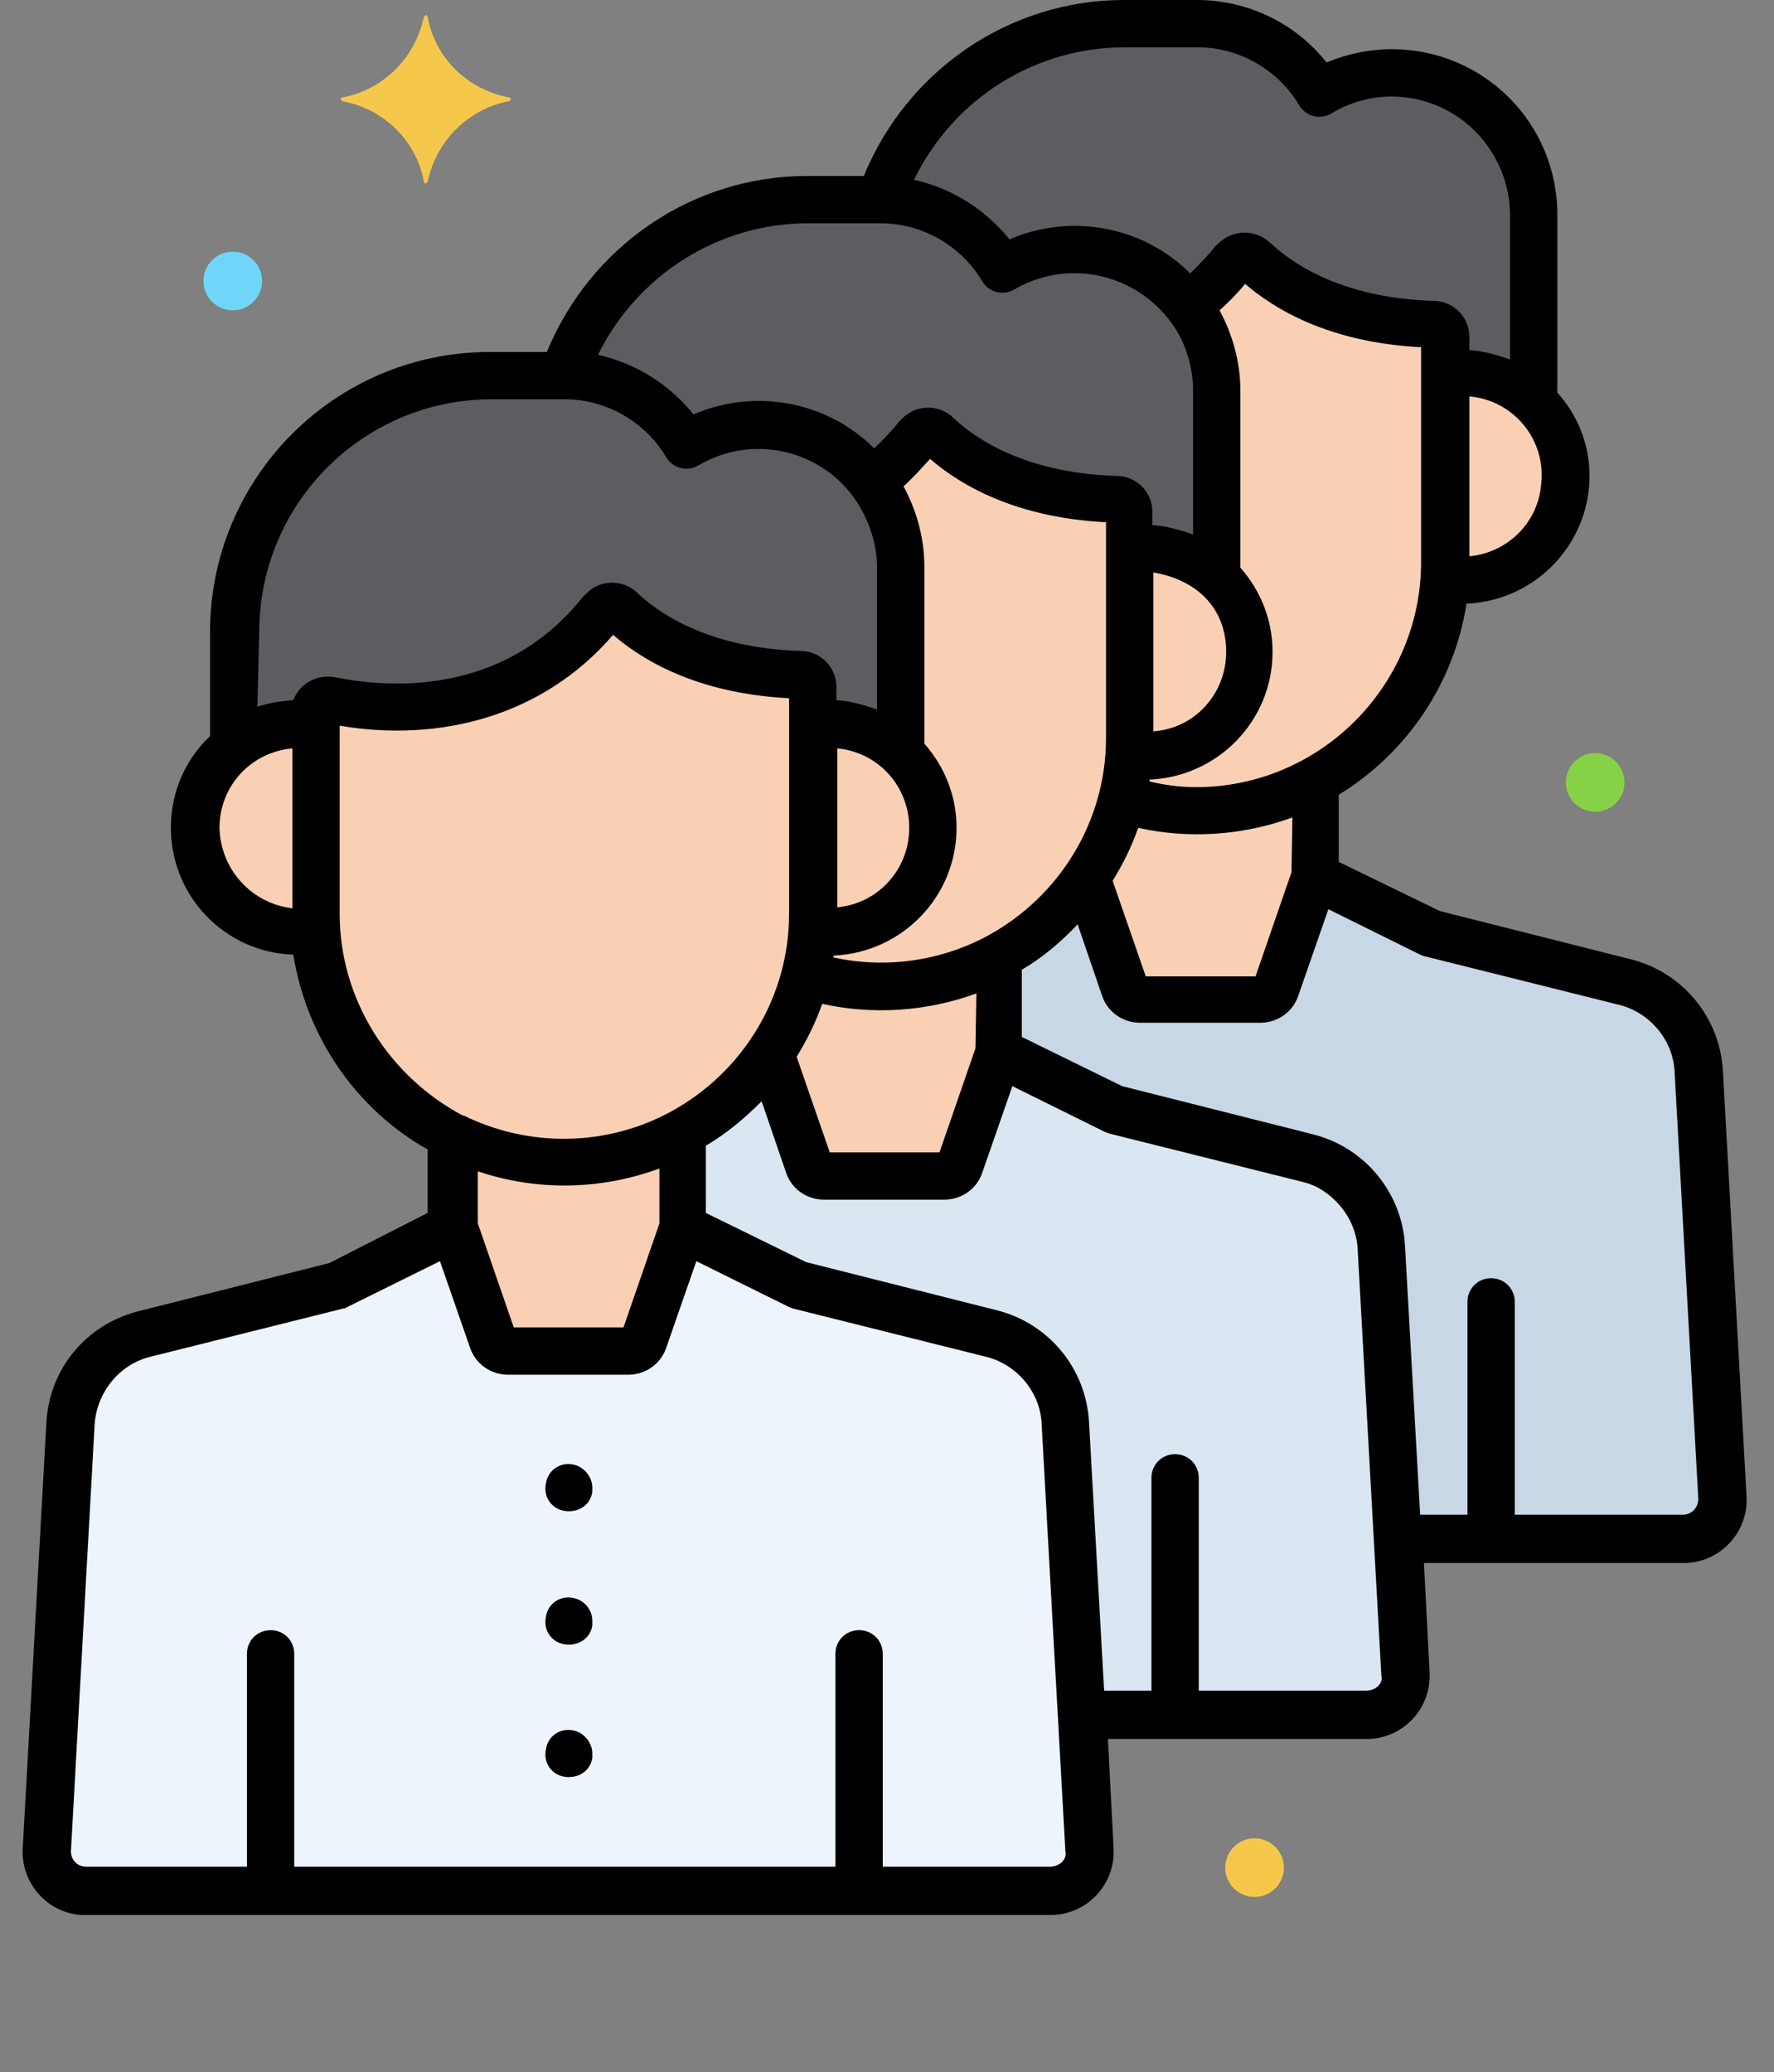 <?xml version="1.0" encoding="utf-8"?>
<!-- Generator: Adobe Illustrator 24.1.0, SVG Export Plug-In . SVG Version: 6.00 Build 0)  -->
<svg version="1.1" id="Layer_1" xmlns="http://www.w3.org/2000/svg" xmlns:xlink="http://www.w3.org/1999/xlink" x="0px" y="0px"
	 viewBox="0 0 375 438" style="enable-background:new 0 0 375 438;" xml:space="preserve">
<rect x="0" y="0" width="375" height="438" fill="#808080" stroke="none"/>
<style type="text/css">
	.st0{fill:#C7D7E5;}
	.st1{fill:#F9D0B4;}
	.st2{fill:#5B5D60;}
	.st3{fill:#DAE6F1;}
	.st4{fill:#EDF4FC;}
	.st5{fill:#F5C84C;}
	.st6{fill:#70D6F9;}
	.st7{fill:#87D147;}
</style>
<g id="Layer_44">
	<g>
		<path class="st0" d="M359.2,226.6c-0.6-9-6.8-16.8-15.6-19l-40.8-10.2l-24.6-12.2L270,209c-0.4,1.4-1.8,2.4-3.2,2.4h-25.4
			c-1.4,0-2.8-1-3.2-2.4l-8.2-23.6c-4.8,7-11,12.8-18.4,16.8v20.2l24.6,12.2l40.8,10.2c8.8,2.2,15.2,9.8,15.6,19l3.4,61.4h60.2
			c4.6,0,8.2-3.6,8.2-8.2c0-0.2,0-0.4,0-0.4L359.2,226.6z"/>
		<path class="st1" d="M309,78.8c-1.2,0-2.2,0-3.4,0.2v39.8c0,1.2,0,2.4-0.2,3.6c12,2,23.2-6.2,25.2-18.2S324.4,81,312.4,79
			C311.4,78.8,310.2,78.8,309,78.8z"/>
		<path class="st1" d="M305.6,71.2c0-1.4-1.2-2.8-2.8-2.8c-21.8-0.6-33.4-9.2-37.8-13.6c-1.2-1-3-1-4,0l-0.2,0.2
			c-2.8,3.6-6,6.8-9.6,9.4c4,5.2,6.2,11.6,6.2,18V122c8.8,8.4,9.2,22.2,0.8,31c-5,5.2-12.4,7.8-19.6,6.4c-0.2,3.2-0.8,6.4-1.4,9.4
			c5.2,1.6,10.6,2.4,16,2.4c29,0,52.4-23.6,52.6-52.6V72C305.6,71.8,305.6,71.4,305.6,71.2L305.6,71.2z"/>
		<path class="st2" d="M294.2,15.4c-5.4,0-10.8,1.4-15.4,4.2C273.4,10.6,263.6,5,253,5h-15.4c-23.4,0-44,15-51.4,37.2
			c10.6,0,20.4,5.6,25.8,14.6c13.2-8,30.2-4.6,39.2,7.8c3.6-2.8,6.8-6,9.6-9.4c1-1.2,2.8-1.4,4-0.4L265,55c4.4,4.4,16,13,37.8,13.6
			c1.4,0,2.6,1.2,2.8,2.8v0.8v7c6.8-1,13.6,1.2,18.6,5.8V45.4C324.2,28.8,310.8,15.4,294.2,15.4L294.2,15.4z"/>
		<path class="st1" d="M253,171.4c-5.4,0-10.8-0.8-16-2.6c-1.6,6-4,11.6-7.4,16.6l8.2,23.6c0.4,1.4,1.8,2.4,3.2,2.4h25.4
			c1.4,0,2.8-1,3.2-2.4l8.2-23.8V165C270.4,169.2,261.8,171.4,253,171.4L253,171.4z"/>
		<path class="st3" d="M292.2,263.8c-0.6-9-6.8-16.8-15.6-19l-40.8-10.2l-24.6-12.2l-8.2,23.8c-0.4,1.4-1.8,2.4-3.2,2.4h-25.4
			c-1.4,0-2.8-1-3.2-2.4l-8.2-23.6c-4.8,7-11,12.8-18.4,16.8v20.2l24.6,12.2L210,282c8.8,2.2,15.2,9.8,15.6,19l3.4,61.4h60
			c4.6,0,8.2-3.6,8.2-8.2c0-0.2,0-0.4,0-0.4L292.2,263.8z"/>
		<path class="st1" d="M242.2,116c-1.2,0-2.2,0-3.4,0.2V156c0,1.2,0,2.4-0.2,3.6c12,2,23.2-6.2,25.2-18.2s-6.2-23.2-18.2-25.2
			C244.6,116,243.4,116,242.2,116L242.2,116z"/>
		<path class="st1" d="M238.8,108.4c0-1.4-1.2-2.8-2.8-2.8c-21.8-0.6-33.4-9.2-37.8-13.6c-1.2-1-3-1-4,0l-0.2,0.2
			c-2.8,3.6-6,6.8-9.6,9.4c4,5.2,6.2,11.6,6.2,18V159c8.8,8.4,9.2,22.2,0.8,31c-5,5.2-12.4,7.8-19.6,6.4c-0.2,3.2-0.8,6.4-1.4,9.4
			c5.2,1.6,10.6,2.4,16,2.4c29,0,52.4-23.6,52.6-52.6v-46.4C238.8,108.8,238.8,108.6,238.8,108.4L238.8,108.4z"/>
		<path class="st2" d="M227.4,52.6c-5.4,0-10.8,1.4-15.4,4.2c-5.4-9-15.2-14.6-25.8-14.6h-15.4c-23.4,0-44,15-51.4,37.2
			c10.6,0,20.4,5.6,25.8,14.6c13.2-8,30.2-4.6,39.2,7.6c3.6-2.8,6.8-6,9.6-9.4c1-1.2,2.8-1.4,4-0.4l0.2,0.2c4.4,4.4,16,13,37.8,13.6
			c1.4,0,2.6,1.2,2.8,2.8v0.8v7c6.8-1,13.6,1.2,18.6,5.8V82.6C257.4,66,244,52.6,227.4,52.6z"/>
		<path class="st1" d="M170.4,206c-1.6,6-4,11.6-7.4,16.6l8.2,23.6c0.4,1.4,1.8,2.4,3.2,2.4h25.4c1.4,0,2.8-1,3.2-2.4l8.2-23.8
			v-20.2C198.6,209,184,210.4,170.4,206L170.4,206z"/>
		<path class="st4" d="M225.4,301c-0.6-9-6.8-16.8-15.6-19L169,271.8l-24.6-12.2l-8.2,23.8c-0.4,1.4-1.8,2.4-3.2,2.4h-25.6
			c-1.4,0-2.8-1-3.2-2.4L96,259.6l-24.6,12.2L30.6,282c-8.8,2.2-15.2,9.8-15.6,19l-5,90c-0.2,4.6,3.2,8.4,7.8,8.6h0.4h204.2
			c4.6,0,8.2-3.6,8.2-8.2c0-0.2,0-0.4,0-0.4L225.4,301z"/>
		<g>
			<path class="st1" d="M175.4,153c-1.2,0-2.2,0-3.4,0.2V193c0,1.2,0,2.4-0.2,3.6c12,2,23.2-6.2,25.2-18.2s-6.2-23.2-18.2-25.2
				C177.6,153.2,176.4,153,175.4,153L175.4,153z"/>
			<path class="st1" d="M66.8,193.2v-39.8c-12-2-23.2,6.2-25.2,18.2s6.2,23.2,18.2,25.2c2.4,0.4,4.8,0.4,7.2,0
				C66.8,195.4,66.8,194.2,66.8,193.2L66.8,193.2z"/>
			<path class="st1" d="M127.2,129.4c-19.2,24-47.4,20.6-57,18.6c-1.6-0.4-3,0.6-3.4,2.2v0.6v42.4c0,29,23.6,52.4,52.6,52.6
				c29,0,52.4-23.6,52.6-52.6v-47c0-0.2,0-0.6,0-0.8c0-1.4-1.2-2.8-2.8-2.8c-21.8-0.6-33.4-9.2-37.8-13.6c-1.2-1-3-1-4,0
				C127.4,129.2,127.4,129.2,127.2,129.4z"/>
		</g>
		<path class="st2" d="M63.4,153c1.2,0,2.2,0,3.4,0.2v-2.6c0-1.6,1.2-2.8,2.8-2.8h0.6c9.6,2,37.8,5.4,57-18.8c1-1.2,2.8-1.4,4-0.4
			l0.2,0.2c4.4,4.4,16,13,37.8,13.6c1.4,0,2.6,1.2,2.8,2.8v0.8v7c6.8-1,13.6,1.2,18.6,5.8v-39c0-16.6-13.4-30-30-30
			c-5.4,0-10.8,1.4-15.4,4.2c-5.4-9-15.2-14.6-25.8-14.6H104c-30,0-54.2,24.4-54.2,54.2V158C53.6,154.8,58.4,153,63.4,153L63.4,153z
			"/>
		<path class="st1" d="M119.4,245.6c-8.2,0-16.2-2-23.4-5.6v19.4l8.2,23.8c0.4,1.4,1.8,2.4,3.2,2.4h25.4c1.4,0,2.8-1,3.2-2.4
			l8.2-23.8v-20.2C136.6,243.4,128.2,245.6,119.4,245.6L119.4,245.6z"/>
		<circle class="st5" cx="265.2" cy="394.8" r="6.2"/>
		<circle class="st6" cx="49.2" cy="59.4" r="6.2"/>
		<circle class="st7" cx="337.2" cy="165.4" r="6.2"/>
		<path class="st5" d="M107.6,20.6C99,19,92,12.4,90.4,3.6c0-0.2-0.2-0.4-0.4-0.4s-0.2,0.2-0.4,0.4c-1.8,8.6-8.6,15.4-17.2,17
			c-0.2,0-0.4,0.2-0.4,0.4s0.2,0.2,0.4,0.4C81,23,88,29.6,89.6,38.4c0,0.2,0.2,0.4,0.4,0.4s0.2-0.2,0.4-0.4
			c1.8-8.6,8.6-15.4,17.2-17c0.2,0,0.4-0.2,0.4-0.4S107.8,20.6,107.6,20.6z"/>
		<path d="M69.6,267l-40.4,10.2c-11,2.8-18.8,12.2-19.4,23.6l-5,90c-0.4,7.2,5.2,13.6,12.4,14H18h204.2c7.2,0,13.2-6,13.2-13.2
			c0-0.2,0-0.4,0-0.8l-1.2-23.2H289c7.2,0,13.2-6,13.2-13.2c0-0.2,0-0.4,0-0.8l-1.2-23.2h55c7.2,0,13.2-6,13.2-13.2
			c0-0.2,0-0.4,0-0.8l-5-90c-0.6-11.2-8.4-20.8-19.4-23.6l-40.4-10.2L283,182.2V168c14.4-8.8,24.4-23.6,27-40.4
			c14.8-0.6,26.4-13,26-27.8c-0.2-6.2-2.6-12.2-6.8-16.8V45.4c0-19.4-15.6-35-35-35c-4.8,0-9.4,1-13.8,2.8C273.8,4.8,263.6,0,253,0
			h-15.4c-24.2,0-45.8,14.8-55,37.2h-12c-24.2,0-45.8,14.8-55,37.2h-12c-32.8,0-59.2,26.6-59.2,59.2v22c-10.8,10.2-11,27.4-0.8,38
			c4.8,5,11.4,8,18.4,8.2c2.8,17.4,13.2,32.6,28.4,41.2v13.4L69.6,267z M222.2,394.6h-35.6v-45c0-2.8-2.2-5-5-5s-5,2.2-5,5v45H62.2
			v-45c0-2.8-2.2-5-5-5s-5,2.2-5,5v45h-34c-1.8,0-3.2-1.4-3.2-3.2v-0.2l5-90c0.4-6.8,5.2-12.8,11.8-14.4l40.8-10.2
			c0.4,0,0.6-0.2,1-0.4l19.4-9.6l6.4,18.4c1.2,3.4,4.4,5.6,8,5.6h25.4c3.6,0,6.8-2.2,8-5.6l6.4-18.4l19.4,9.6c0.4,0.2,0.6,0.2,1,0.4
			l40.8,10.2c6.6,1.6,11.6,7.6,11.8,14.4c1.4,25.6,3,54.2,5,90C225.6,393,224.2,394.4,222.2,394.6L222.2,394.6z M192.2,175
			c0,8.8-6.6,16-15.2,16.8v-33.6C185.6,159,192.2,166.2,192.2,175L192.2,175z M196.6,97c6,5.2,17.6,12.4,37.2,13.4V156
			c0,17.4-9.6,33.4-25,41.8c-10,5.4-21.6,7-32.6,4.6c0-0.2,0-0.4,0-0.4c14.4-0.6,26-12.4,26-27c0-6.6-2.4-12.8-6.8-17.8v-37.4
			c0-6-1.6-11.8-4.4-17C193,101,194.8,99,196.6,97L196.6,97z M259.2,137.8c0,8.8-6.6,16.2-15.4,16.8V121
			C254,122.8,259.2,129.4,259.2,137.8z M206.2,221.6l-7.6,22h-23.2l-7-20.2c2.2-3.6,4-7.2,5.4-11.2c10.8,2.4,22.2,1.6,32.6-2.2
			L206.2,221.6z M289,357.4h-35.6v-45c0-2.8-2.2-5-5-5s-5,2.2-5,5v45h-10l-3.2-56.8c-0.6-11.2-8.4-20.8-19.4-23.6l-40.4-10.2
			l-21.2-10.4v-14.2c4.4-2.6,8.2-5.8,11.8-9.4l5.2,15.2c1.2,3.4,4.4,5.6,8,5.6h25.4c3.6,0,6.8-2.2,8-5.6l6.4-18.4l19.4,9.6
			c0.4,0.2,0.6,0.2,1,0.4l40.8,10.2c1.6,0.4,3.2,1,4.6,2c4.2,2.8,7,7.4,7.2,12.4l5,90C292.4,355.8,291,357.2,289,357.4
			C289.2,357.4,289.2,357.4,289,357.4L289,357.4z M301.4,202.2l40.8,10.2c6.6,1.6,11.6,7.6,11.8,14.4l5,90c0,1.8-1.2,3.2-3,3.4h-0.2
			h-35.6v-45c0-2.8-2.2-5-5-5s-5,2.2-5,5v45h-10l-3.2-56.8c-0.6-11.2-8.4-20.8-19.4-23.6l-40.4-10.2L216,219.2V205
			c4.4-2.6,8.2-5.8,11.8-9.6l5.2,15.2c1.2,3.4,4.4,5.6,8,5.6h25.4c3.6,0,6.8-2.2,8-5.6l6.4-18.4l19.4,9.6
			C300.8,202,301,202.2,301.4,202.2L301.4,202.2z M273,184.4l-7.6,22h-23.2l-7-20.2c2.2-3.6,4-7.2,5.4-11.2
			c10.8,2.4,22.2,1.6,32.6-2.2L273,184.4z M243,165.2c0-0.2,0-0.4,0-0.4c14.4-0.6,26-12.4,26-27c0-6.6-2.4-12.8-6.8-17.8V82.6
			c0-6-1.6-11.8-4.4-17c2-1.8,3.8-3.6,5.4-5.6c6,5.2,17.6,12.4,37.2,13.4v45.4c0,26.2-21.4,47.6-47.6,47.6
			C249.6,166.4,246.4,166,243,165.2L243,165.2z M310.6,117.6V83.8c9.4,0.8,16.2,9.2,15.2,18.4C325.2,110.4,318.8,116.8,310.6,117.6z
			 M237.8,10h15.4c8.8,0,17,4.8,21.4,12.2c1.4,2.4,4.4,3.2,6.8,1.8c11.8-7.2,27.2-3.2,34.2,8.6c2.4,4,3.6,8.4,3.6,13V76
			c-2.8-1-5.6-1.8-8.6-2v-2.8c0-4.2-3.4-7.6-7.6-7.6c-20.4-0.6-30.8-8.8-34.4-12.2c-3.2-3-8-3-11.2,0.2c-0.2,0.2-0.4,0.4-0.6,0.6
			c-1.6,2-3.4,3.8-5.2,5.6c-10-10-25.2-12.8-38.2-7.2c-5.2-6.4-12.2-10.8-20.2-12.6C201.6,20.8,218.8,10,237.8,10L237.8,10z
			 M170.8,47.2h15.4c8.8,0,17,4.8,21.4,12.2c1.4,2.4,4.4,3.2,6.8,1.8c12-7,27.2-3,34.4,8.8c2.2,3.8,3.4,8.2,3.4,12.6V113
			c-2.8-1-5.6-1.8-8.6-2v-2.8c0-4.2-3.4-7.6-7.6-7.6c-20.4-0.6-30.8-8.8-34.4-12.2c-3-3-8-3-11,0.2c-0.2,0.2-0.4,0.4-0.6,0.6
			c-1.6,2-3.4,3.8-5.2,5.6c-10-10-25.2-12.8-38.2-7.2c-5.2-6.4-12.2-10.8-20.2-12.6C134.8,58,152,47.2,170.8,47.2L170.8,47.2z
			 M54.8,133.6c0-27.2,22-49.2,49.2-49.2h15.4c8.8,0,17,4.8,21.4,12.2c1.4,2.4,4.4,3.2,6.8,1.8c11.8-7,27.2-3.2,34.2,8.8
			c2.2,3.8,3.6,8.2,3.6,12.8v30c-2.8-1-5.6-1.8-8.6-2v-2.8c0-4.2-3.4-7.6-7.6-7.6c-20.4-0.6-30.8-8.8-34.4-12.2c-3-3-8-3-11,0.2
			c-0.2,0.2-0.4,0.4-0.6,0.6c-17.2,21.6-42.2,19-52.2,17c-3.8-0.8-7.6,1.2-9,4.8c-2.6,0.2-5.2,0.6-7.6,1.4L54.8,133.6z M46.4,175
			c0-8.8,6.6-16,15.4-16.8V192C53.2,191,46.6,183.8,46.4,175z M71.8,193.2v-39.8c21.2,3.6,43-2,57.8-19.2c6,5.2,17.6,12.4,37.2,13.4
			v45.6c0,17.4-9.6,33.4-25,41.8c-13.6,7.4-30,7.6-43.8,0.8h-0.2C82,227.4,71.8,211,71.8,193.2L71.8,193.2z M139.4,247v11.6l-7.6,22
			h-23.2l-7.6-22v-11C113.4,251.8,127,251.6,139.4,247z"/>
		<path d="M121.2,309.6c-2.8-0.6-5.4,1.2-5.8,4c-0.6,2.8,1.2,5.4,4,5.8s5.4-1.2,5.8-4c0-0.4,0-0.6,0-1
			C125.2,312.2,123.4,310,121.2,309.6z"/>
		<path d="M121.2,337.8c-2.8-0.6-5.4,1.2-5.8,4c-0.6,2.8,1.2,5.4,4,5.8s5.4-1.2,5.8-4c0-0.4,0-0.6,0-1
			C125.2,340.2,123.4,338.2,121.2,337.8z"/>
		<path d="M121.2,365.8c-2.8-0.6-5.4,1.2-5.8,4c-0.6,2.8,1.2,5.4,4,5.8s5.4-1.2,5.8-4c0-0.4,0-0.6,0-1
			C125.2,368.4,123.4,366.2,121.2,365.8z"/>
	</g>
</g>
</svg>
